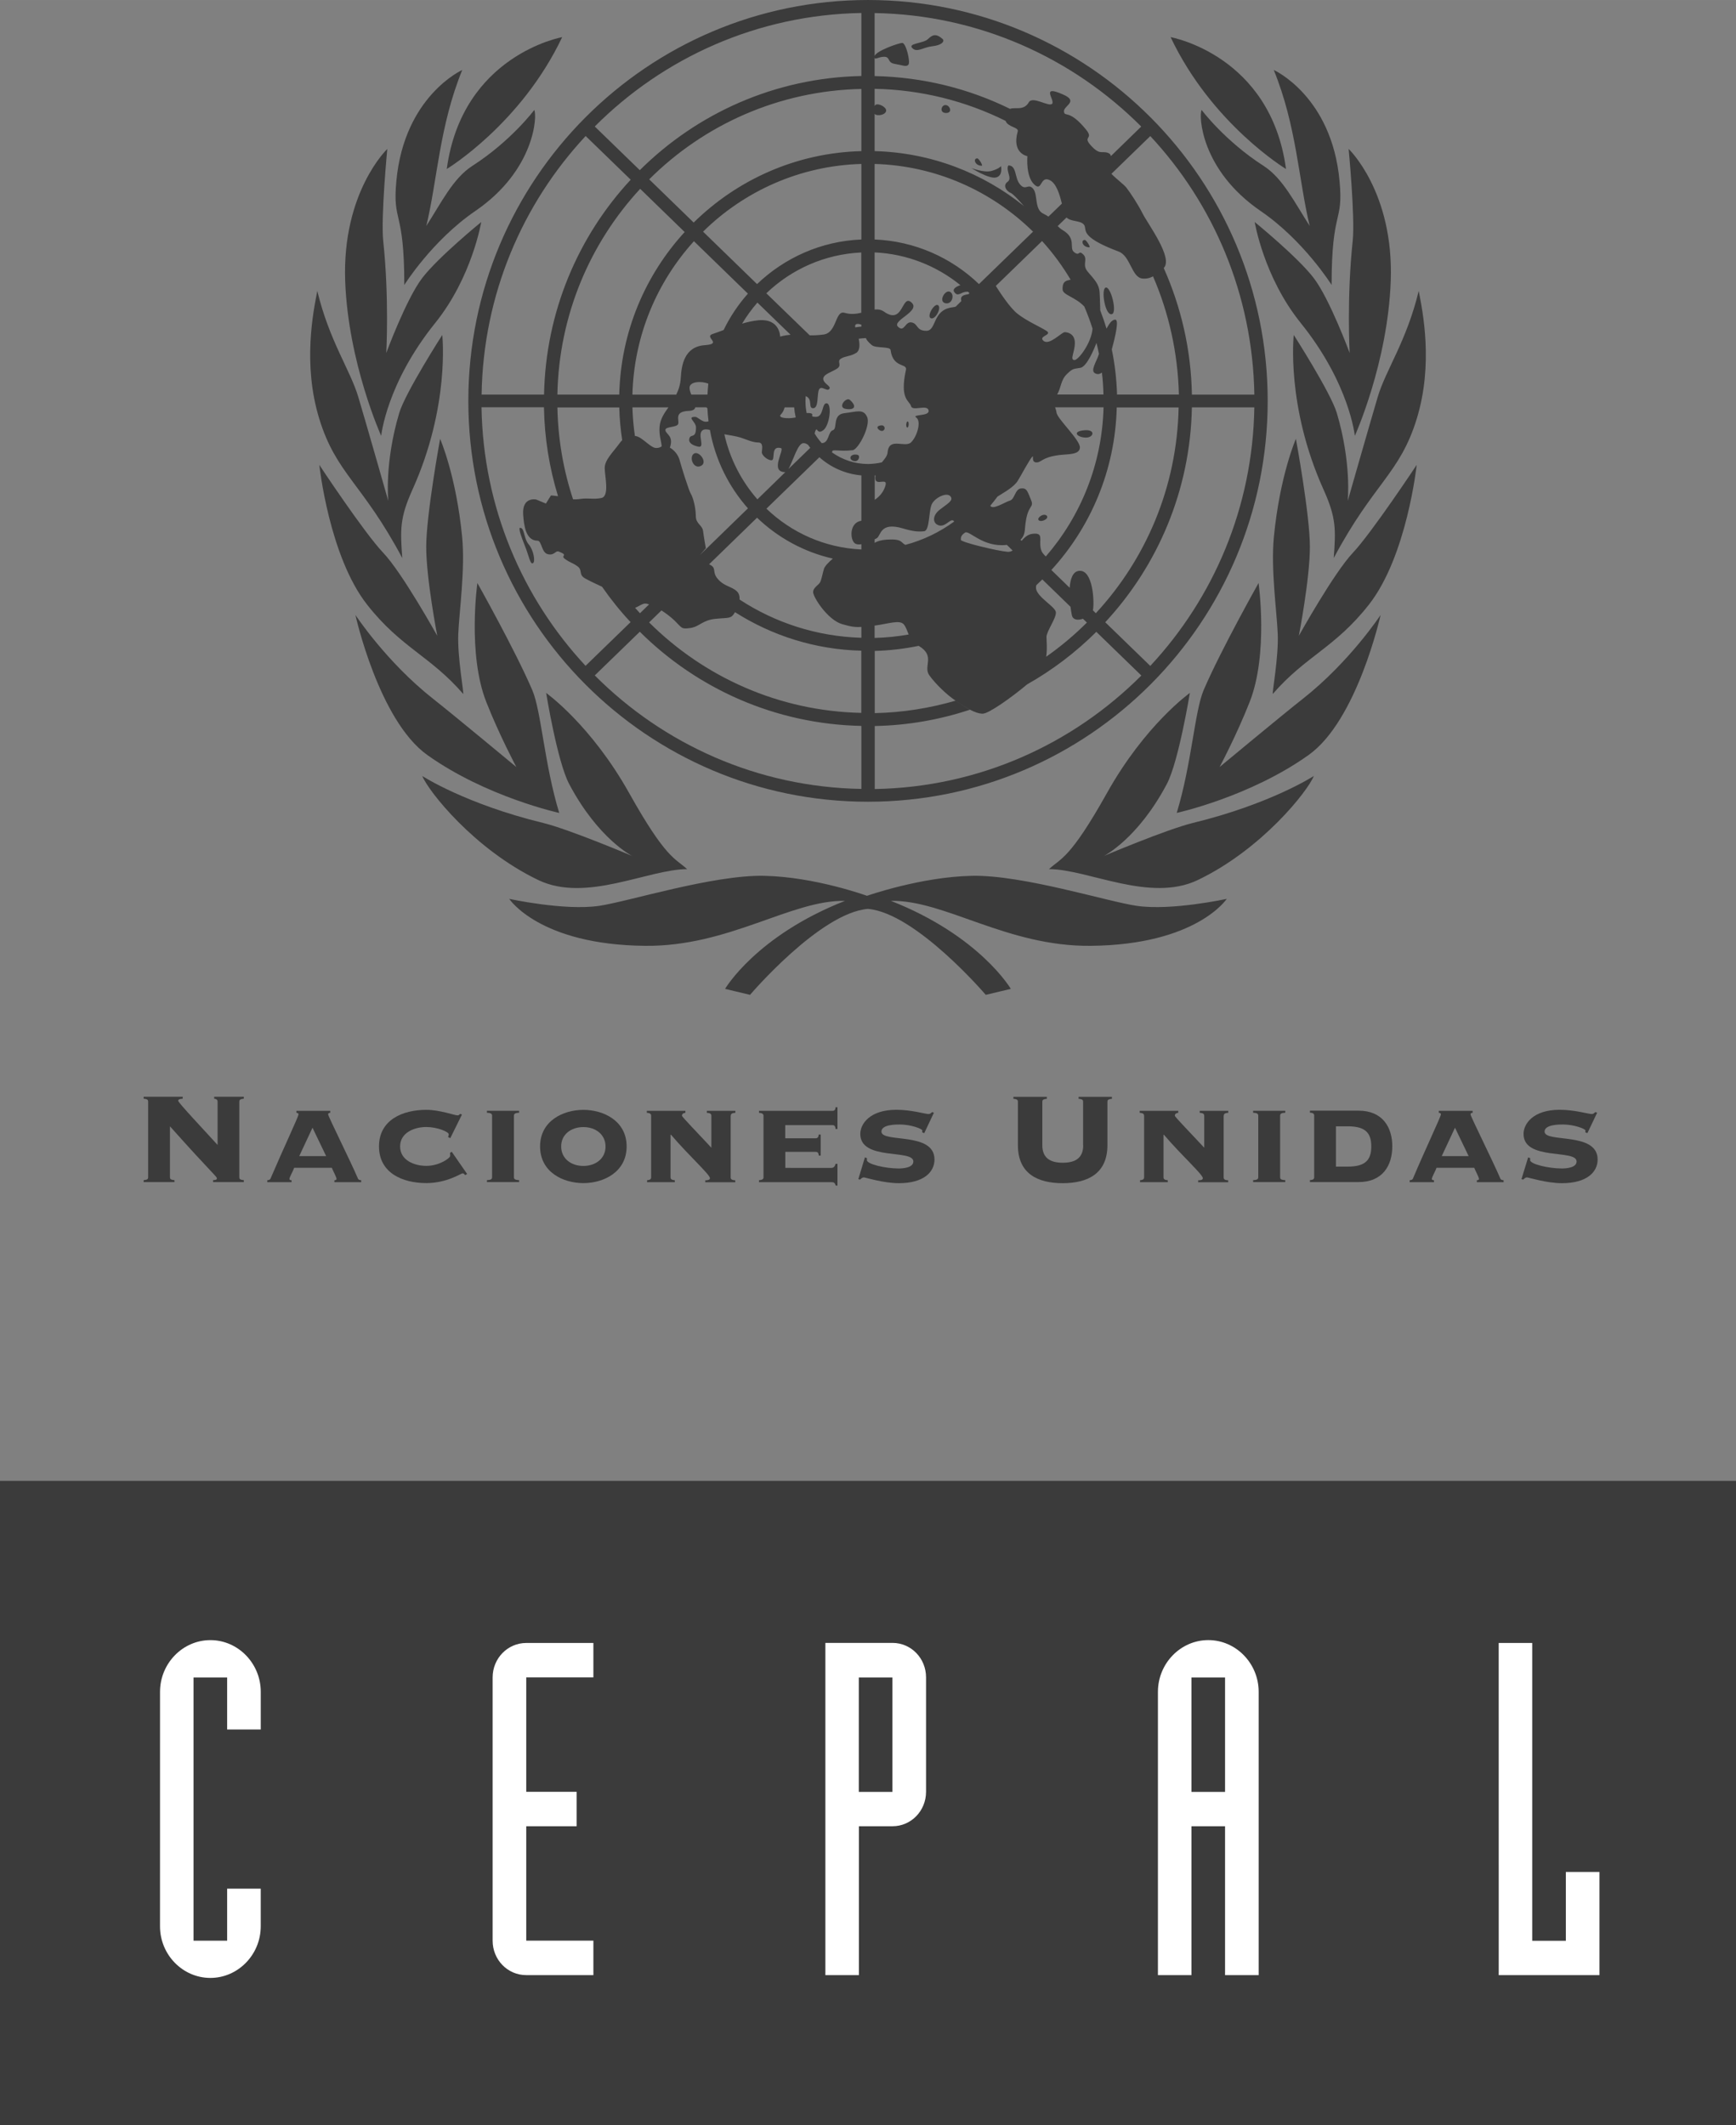 <?xml version="1.0" encoding="UTF-8" standalone="no"?>
<svg
   xmlns:dc="http://purl.org/dc/elements/1.1/"
   xmlns:cc="http://creativecommons.org/ns#"
   xmlns:rdf="http://www.w3.org/1999/02/22-rdf-syntax-ns#"
   xmlns:svg="http://www.w3.org/2000/svg"
   xmlns="http://www.w3.org/2000/svg"
   xmlns:sodipodi="http://sodipodi.sourceforge.net/DTD/sodipodi-0.dtd"
   xmlns:inkscape="http://www.inkscape.org/namespaces/inkscape"
   width="19.36mm"
   height="23.7mm"
   viewBox="0 0 73.171 89.573"
   version="1.1"
   id="svg176"
   sodipodi:docname="logo_eclac_covid19_es.svg"
   inkscape:version="0.92.3 (2405546, 2018-03-11)"
   style="fill:none">
  <rect x="0" y="0" width="73.171" height="89.573" fill="#808080" stroke="none"/>
  <defs
     id="defs180" />
  <sodipodi:namedview
     pagecolor="#ffffff"
     bordercolor="#666666"
     borderopacity="1"
     objecttolerance="10"
     gridtolerance="10"
     guidetolerance="10"
     inkscape:pageopacity="0"
     inkscape:pageshadow="2"
     inkscape:window-width="1299"
     inkscape:window-height="713"
     id="namedview178"
     showgrid="false"
     inkscape:zoom="1.6141286"
     inkscape:cx="115.95407"
     inkscape:cy="-1.3856295"
     inkscape:window-x="67"
     inkscape:window-y="27"
     inkscape:window-maximized="1"
     inkscape:current-layer="svg176"
     units="mm"
     fit-margin-top="0"
     fit-margin-left="0"
     fit-margin-right="0"
     fit-margin-bottom="0" />
  <path
     d="m 6.244,49.618 c 0,0.062 -0.019,0.109 -0.19,0.12 v 0.082 h 1.3 v -0.082 c -0.171,-0.012 -0.19,-0.058 -0.19,-0.12 v -2.148 c 1.801,2.019 1.976,2.105 1.976,2.194 0,0.047 -0.035,0.074 -0.159,0.074 v 0.082 H 10.277 v -0.082 c -0.171,-0.012 -0.19,-0.058 -0.19,-0.12 v -3.188 c 0,-0.062 0.019,-0.109 0.19,-0.124 V 46.224 H 9.027 v 0.082 c 0.089,0.008 0.144,0.043 0.144,0.124 v 1.825 c -0.477,-0.528 -1.661,-1.782 -1.661,-1.86 0,-0.043 0.035,-0.082 0.19,-0.089 v -0.082 h -1.646 v 0.082 c 0.171,0.012 0.19,0.062 0.19,0.124 z"
     id="path132"
     inkscape:connector-curvature="0"
     style="clip-rule:evenodd;fill:#3b3b3b;fill-rule:evenodd" />
  <path
     d="m 12.613,48.725 0.559,-1.196 0.575,1.196 z m 2.612,1.099 v -0.082 c -0.054,0 -0.117,-0.019 -0.136,-0.066 -0.299,-0.707 -1.258,-2.625 -1.258,-2.707 0,-0.047 0.019,-0.062 0.089,-0.07 v -0.082 h -1.428 v 0.082 c 0.07,0.008 0.089,0.023 0.089,0.07 0,0.093 -0.633,1.425 -1.18,2.707 -0.019,0.047 -0.082,0.066 -0.136,0.066 v 0.082 h 1.025 v -0.082 c -0.027,0 -0.089,0 -0.089,-0.058 0,-0.074 0.159,-0.342 0.198,-0.466 h 1.587 c 0.047,0.124 0.198,0.392 0.198,0.466 0,0.058 -0.062,0.058 -0.089,0.058 v 0.082 z"
     id="path134"
     inkscape:connector-curvature="0"
     style="clip-rule:evenodd;fill:#3b3b3b;fill-rule:evenodd" />
  <path
     d="m 19.39,46.947 c -0.019,0.027 -0.054,0.062 -0.101,0.062 -0.074,0 -0.26,-0.062 -0.493,-0.117 -0.233,-0.054 -0.524,-0.117 -0.827,-0.117 -0.998,0 -1.995,0.423 -1.995,1.542 0,1.122 0.998,1.546 1.995,1.546 0.87,0 1.463,-0.412 1.529,-0.412 0.043,0 0.078,0.035 0.109,0.078 l 0.082,-0.05 -0.648,-0.936 -0.074,0.047 c 0.008,0.043 0.008,0.074 0.008,0.124 0,0.097 -0.458,0.423 -1.005,0.423 -0.512,0 -1.106,-0.237 -1.106,-0.819 0,-0.579 0.594,-0.819 1.106,-0.819 0.45,0 0.943,0.198 0.943,0.307 0,0.047 -0.019,0.082 -0.027,0.117 l 0.093,0.047 0.493,-0.998 z"
     id="path136"
     inkscape:connector-curvature="0"
     style="clip-rule:evenodd;fill:#3b3b3b;fill-rule:evenodd" />
  <path
     d="m 20.524,46.815 v 0.082 c 0.136,0.008 0.217,0.027 0.217,0.124 v 2.598 c 0,0.093 -0.082,0.113 -0.217,0.12 v 0.082 h 1.355 v -0.082 c -0.136,-0.008 -0.217,-0.027 -0.217,-0.12 v -2.598 c 0,-0.097 0.082,-0.117 0.217,-0.124 v -0.082 z"
     id="path138"
     inkscape:connector-curvature="0"
     style="clip-rule:evenodd;fill:#3b3b3b;fill-rule:evenodd" />
  <path
     d="m 24.588,46.776 c -0.854,0 -1.824,0.466 -1.824,1.542 0,1.083 0.97,1.546 1.824,1.546 0.854,0 1.824,-0.466 1.824,-1.546 0,-1.076 -0.97,-1.542 -1.824,-1.542 z m 0,0.726 c 0.52,0 0.935,0.315 0.935,0.819 0,0.509 -0.419,0.819 -0.935,0.819 -0.52,0 -0.935,-0.315 -0.935,-0.819 -0.004,-0.505 0.415,-0.819 0.935,-0.819 z"
     id="path140"
     inkscape:connector-curvature="0"
     style="clip-rule:evenodd;fill:#3b3b3b;fill-rule:evenodd" />
  <path
     d="m 30.802,47.024 c 0,-0.097 0.082,-0.117 0.194,-0.124 v -0.082 h -1.203 v 0.082 c 0.109,0.008 0.19,0.027 0.19,0.124 v 1.348 c -0.574,-0.621 -1.238,-1.297 -1.238,-1.348 0,-0.097 0.082,-0.117 0.144,-0.124 v -0.082 h -1.626 v 0.082 c 0.101,0.008 0.182,0.027 0.182,0.124 v 2.598 c 0,0.093 -0.082,0.113 -0.171,0.12 v 0.082 h 1.168 v -0.082 c -0.093,-0.008 -0.179,-0.027 -0.179,-0.12 v -1.79 l 0.015,-0.012 c 0.769,0.901 1.646,1.682 1.646,1.837 0,0.082 -0.128,0.089 -0.198,0.089 v 0.082 h 1.265 v -0.082 c -0.109,-0.008 -0.194,-0.027 -0.194,-0.12 v -2.602 z"
     id="path142"
     inkscape:connector-curvature="0"
     style="clip-rule:evenodd;fill:#3b3b3b;fill-rule:evenodd" />
  <path
     d="m 33.1,49.222 v -0.676 h 1.285 c 0.054,0 0.124,0.027 0.124,0.159 h 0.082 v -0.889 h -0.085 c 0,0.128 -0.07,0.159 -0.124,0.159 h -1.285 v -0.555 h 1.995 c 0.054,0 0.124,0.027 0.124,0.163 h 0.082 v -0.916 h -0.082 c 0,0.124 -0.07,0.151 -0.124,0.151 h -3.101 v 0.082 c 0.093,0.008 0.19,0.027 0.19,0.124 v 2.598 c 0,0.093 -0.097,0.113 -0.19,0.12 v 0.082 h 3.047 c 0.109,0 0.144,0.019 0.19,0.144 h 0.07 v -0.916 h -0.082 c -0.027,0.124 -0.093,0.171 -0.179,0.171 z"
     id="path144"
     inkscape:connector-curvature="0"
     style="clip-rule:evenodd;fill:#3b3b3b;fill-rule:evenodd" />
  <path
     d="m 36.178,49.696 0.074,0.019 c 0.047,-0.047 0.097,-0.093 0.159,-0.093 0.054,0 0.819,0.245 1.475,0.245 1.044,0 1.502,-0.466 1.502,-0.998 0,-1.188 -2.236,-0.687 -2.236,-1.177 0,-0.299 0.606,-0.299 0.78,-0.299 0.458,0 0.943,0.183 0.943,0.253 0,0.027 -0.008,0.054 -0.008,0.074 l 0.089,0.039 0.407,-0.862 -0.074,-0.027 c -0.035,0.027 -0.074,0.082 -0.151,0.082 -0.151,0 -0.71,-0.179 -1.359,-0.179 -1.114,0 -1.518,0.594 -1.518,1.018 0,1.146 2.236,0.629 2.236,1.161 0,0.268 -0.45,0.295 -0.621,0.295 -0.555,0 -1.339,-0.179 -1.339,-0.357 0,-0.035 0.008,-0.054 0.008,-0.074 l -0.089,-0.039 z"
     id="path146"
     inkscape:connector-curvature="0"
     style="clip-rule:evenodd;fill:#3b3b3b;fill-rule:evenodd" />
  <path
     d="m 45.657,48.267 c 0,0.524 -0.314,0.738 -0.862,0.738 -0.547,0 -0.862,-0.214 -0.862,-0.738 v -1.833 c 0,-0.062 0.019,-0.109 0.19,-0.124 v -0.082 h -1.409 v 0.082 c 0.171,0.012 0.19,0.062 0.19,0.124 v 1.833 c 0,1.204 0.842,1.6 1.886,1.6 1.044,0 1.887,-0.396 1.887,-1.6 v -1.833 c 0,-0.062 0.019,-0.109 0.19,-0.124 v -0.082 h -1.405 v 0.082 c 0.171,0.012 0.19,0.062 0.19,0.124 v 1.833 z"
     id="path148"
     inkscape:connector-curvature="0"
     style="clip-rule:evenodd;fill:#3b3b3b;fill-rule:evenodd" />
  <path
     d="m 51.58,47.024 c 0,-0.097 0.082,-0.117 0.19,-0.124 v -0.082 h -1.203 v 0.082 c 0.109,0.008 0.19,0.027 0.19,0.124 v 1.348 c -0.575,-0.621 -1.238,-1.297 -1.238,-1.348 0,-0.097 0.082,-0.117 0.144,-0.124 v -0.082 h -1.626 v 0.082 c 0.101,0.008 0.186,0.027 0.186,0.124 v 2.598 c 0,0.093 -0.082,0.113 -0.171,0.12 v 0.082 h 1.168 v -0.082 c -0.093,-0.008 -0.179,-0.027 -0.179,-0.12 v -1.79 l 0.012,-0.012 c 0.772,0.901 1.646,1.682 1.646,1.837 0,0.082 -0.128,0.089 -0.198,0.089 v 0.082 h 1.265 v -0.082 c -0.109,-0.008 -0.19,-0.027 -0.19,-0.12 v -2.602 z"
     id="path150"
     inkscape:connector-curvature="0"
     style="clip-rule:evenodd;fill:#3b3b3b;fill-rule:evenodd" />
  <path
     d="m 52.818,46.815 v 0.082 c 0.136,0.008 0.217,0.027 0.217,0.124 v 2.598 c 0,0.093 -0.082,0.113 -0.217,0.12 v 0.082 h 1.355 v -0.082 c -0.136,-0.008 -0.217,-0.027 -0.217,-0.12 v -2.598 c 0,-0.097 0.082,-0.117 0.217,-0.124 v -0.082 z"
     id="path152"
     inkscape:connector-curvature="0"
     style="clip-rule:evenodd;fill:#3b3b3b;fill-rule:evenodd" />
  <path
     d="m 55.392,49.618 c 0,0.093 -0.082,0.113 -0.179,0.12 v 0.082 h 2.05 c 1.013,0 1.421,-0.699 1.421,-1.507 0,-0.804 -0.411,-1.503 -1.421,-1.503 h -2.05 v 0.082 c 0.097,0.008 0.179,0.027 0.179,0.124 z m 0.916,-2.148 h 0.493 c 0.699,0 0.998,0.233 0.998,0.847 0,0.618 -0.299,0.851 -0.998,0.851 h -0.493 z"
     id="path154"
     inkscape:connector-curvature="0"
     style="clip-rule:evenodd;fill:#3b3b3b;fill-rule:evenodd" />
  <path
     d="m 60.768,48.725 0.559,-1.196 0.575,1.196 z m 2.608,1.099 v -0.082 c -0.054,0 -0.116,-0.019 -0.136,-0.066 -0.299,-0.707 -1.258,-2.625 -1.258,-2.707 0,-0.047 0.019,-0.062 0.089,-0.07 v -0.082 h -1.428 v 0.082 c 0.07,0.008 0.089,0.023 0.089,0.07 0,0.093 -0.637,1.425 -1.18,2.707 -0.019,0.047 -0.082,0.066 -0.136,0.066 v 0.082 h 1.025 v -0.082 c -0.027,0 -0.089,0 -0.089,-0.058 0,-0.074 0.155,-0.342 0.198,-0.466 h 1.588 c 0.047,0.124 0.198,0.392 0.198,0.466 0,0.058 -0.062,0.058 -0.089,0.058 v 0.082 z"
     id="path156"
     inkscape:connector-curvature="0"
     style="clip-rule:evenodd;fill:#3b3b3b;fill-rule:evenodd" />
  <path
     d="m 64.129,49.696 0.074,0.019 c 0.05,-0.047 0.097,-0.093 0.159,-0.093 0.054,0 0.819,0.245 1.475,0.245 1.044,0 1.502,-0.466 1.502,-0.998 0,-1.188 -2.236,-0.687 -2.236,-1.177 0,-0.299 0.609,-0.299 0.78,-0.299 0.458,0 0.943,0.183 0.943,0.253 0,0.027 -0.008,0.054 -0.008,0.074 l 0.089,0.039 0.411,-0.862 -0.074,-0.027 c -0.035,0.027 -0.074,0.082 -0.151,0.082 -0.151,0 -0.71,-0.179 -1.359,-0.179 -1.114,0 -1.518,0.594 -1.518,1.018 0,1.146 2.236,0.629 2.236,1.161 0,0.268 -0.45,0.295 -0.621,0.295 -0.551,0 -1.339,-0.179 -1.339,-0.357 0,-0.035 0.008,-0.054 0.008,-0.074 l -0.089,-0.039 z"
     id="path158"
     inkscape:connector-curvature="0"
     style="clip-rule:evenodd;fill:#3b3b3b;fill-rule:evenodd" />
  <path
     d="M 72.921,62.663 H 0.25 V 89.323 H 72.921 Z"
     stroke-miterlimit="3.864"
     id="path160"
     inkscape:connector-curvature="0"
     style="fill:#3b3b3b;stroke:#3b3b3b;stroke-width:0.501;stroke-miterlimit:3.864" />
  <path
     d="m 6.744,81.187 c 0,1.196 0.955,2.175 2.123,2.175 1.164,0 2.123,-0.979 2.123,-2.175 V 79.599 H 9.574 v 2.194 h -1.417 V 70.698 h 1.417 v 2.194 H 10.991 v -1.588 c 0,-1.196 -0.955,-2.179 -2.123,-2.179 -1.168,0 -2.123,0.983 -2.123,2.179 z"
     id="path162"
     inkscape:connector-curvature="0"
     style="clip-rule:evenodd;fill:#ffffff;fill-rule:evenodd" />
  <path
     d="m 25.011,69.245 h -2.83 c -0.784,0 -1.417,0.648 -1.417,1.452 v 11.095 c 0,0.804 0.629,1.452 1.417,1.452 h 2.83 v -1.452 h -2.83 V 76.969 h 2.123 V 75.517 h -2.123 v -4.823 h 2.83 z"
     id="path164"
     inkscape:connector-curvature="0"
     style="clip-rule:evenodd;fill:#ffffff;fill-rule:evenodd" />
  <path
     d="m 34.785,83.245 h 1.417 V 76.969 h 1.417 c 0.784,0 1.413,-0.648 1.413,-1.452 v -4.823 c 0,-0.804 -0.629,-1.452 -1.413,-1.452 h -2.83 v 14.003 z m 1.413,-12.547 h 1.417 v 4.823 h -1.417 z"
     id="path166"
     inkscape:connector-curvature="0"
     style="clip-rule:evenodd;fill:#ffffff;fill-rule:evenodd" />
  <path
     d="m 48.801,83.245 h 1.417 V 76.969 h 1.417 v 6.275 h 1.417 V 71.303 c 0,-1.196 -0.955,-2.179 -2.123,-2.179 -1.168,0 -2.123,0.983 -2.123,2.179 v 11.941 z m 1.417,-12.547 h 1.417 v 4.823 h -1.417 z"
     id="path168"
     inkscape:connector-curvature="0"
     style="clip-rule:evenodd;fill:#ffffff;fill-rule:evenodd" />
  <path
     d="m 63.17,83.245 h 4.246 V 78.896 h -1.417 v 2.901 h -1.417 V 69.245 h -1.413 z"
     id="path170"
     inkscape:connector-curvature="0"
     style="clip-rule:evenodd;fill:#ffffff;fill-rule:evenodd" />
  <path
     d="M 19.74,16.897 C 19.74,7.565 27.282,0 36.586,0 c 9.304,0 16.846,7.565 16.846,16.897 0,9.332 -7.542,16.893 -16.846,16.893 -9.304,0.004 -16.846,-7.561 -16.846,-16.893 z m 6.843,-9.324 -1.898,-1.841 c -2.663,2.858 -4.32,6.679 -4.386,10.897 h 2.632 c 0.07,-3.499 1.444,-6.676 3.653,-9.056 z m 2.275,2.206 -1.875,-1.821 c -2.112,2.284 -3.424,5.32 -3.49,8.672 h 2.608 c 0.062,-2.645 1.099,-5.041 2.756,-6.85 z m 17.727,16.446 1.898,1.841 c 2.663,-2.858 4.32,-6.679 4.386,-10.897 h -2.632 c -0.066,3.495 -1.44,6.672 -3.652,9.056 z M 36.306,3.204 V 0.547 c -4.382,0.074 -8.349,1.887 -11.237,4.784 l 1.898,1.841 c 2.406,-2.392 5.698,-3.895 9.339,-3.969 z m 0,3.165 V 3.748 c -3.482,0.074 -6.638,1.511 -8.943,3.81 l 1.875,1.821 c 1.832,-1.802 4.32,-2.94 7.068,-3.01 z m 0,3.724 V 6.909 c -2.589,0.074 -4.941,1.146 -6.672,2.854 l 2.275,2.21 c 1.157,-1.107 2.698,-1.81 4.398,-1.88 z m 0,23.157 v -2.656 c -3.641,-0.074 -6.933,-1.577 -9.339,-3.969 l -1.898,1.841 c 2.888,2.897 6.855,4.71 11.237,4.784 z m 0.559,-26.341 v 3.184 c 1.7,0.07 3.241,0.769 4.398,1.88 l 2.279,-2.21 c -1.739,-1.709 -4.091,-2.78 -6.676,-2.854 z m -11.486,17.821 c -0.252,-0.117 -0.551,-0.256 -0.726,-0.357 -0.28,-0.163 -0.085,-0.342 -0.311,-0.505 -0.225,-0.163 -0.303,-0.144 -0.524,-0.307 -0.225,-0.163 0.179,-0.14 -0.264,-0.315 -0.147,-0.054 -0.175,0.171 -0.454,0.113 -0.279,-0.054 -0.264,-0.571 -0.443,-0.571 -0.501,0 -0.574,-0.656 -0.606,-1.095 -0.054,-0.769 0.547,-0.641 0.547,-0.641 l 0.411,0.171 0.213,-0.342 c 0,0 0.078,0 0.299,0.031 -0.365,-1.188 -0.571,-2.447 -0.594,-3.748 h -2.632 c 0.07,4.217 1.723,8.039 4.386,10.897 l 1.898,-1.841 c -0.435,-0.462 -0.835,-0.963 -1.203,-1.491 z m 1.98,0.742 c -0.039,-0.015 -0.078,-0.023 -0.113,-0.031 -0.155,-0.031 -0.279,0.101 -0.477,0.175 0.066,0.078 0.136,0.151 0.206,0.229 z m 3.622,0.33 -0.012,0.019 c -0.167,0.272 -0.248,0.202 -0.807,0.26 -0.559,0.054 -0.679,0.334 -1.071,0.388 -0.388,0.054 -0.334,0 -0.671,-0.326 -0.151,-0.144 -0.345,-0.291 -0.54,-0.416 l -0.52,0.505 c 2.309,2.299 5.461,3.74 8.943,3.813 v -2.621 c -1.949,-0.047 -3.773,-0.637 -5.322,-1.623 z m -6.533,-4.773 c 0.392,-0.054 0.528,0.031 0.893,-0.039 0.365,-0.066 0.147,-0.924 0.147,-1.266 0,-0.342 0.353,-0.668 0.602,-1.01 0.047,-0.066 0.089,-0.117 0.136,-0.163 -0.07,-0.451 -0.113,-0.913 -0.124,-1.379 h -2.608 c 0.027,1.351 0.256,2.652 0.66,3.872 0.074,0.004 0.163,0.004 0.295,-0.015 z m 17.525,-8.979 c 0.124,0.198 0.582,0.92 0.924,1.181 0.396,0.307 0.924,0.532 1.207,0.711 0.283,0.179 -0.365,0.217 -0.12,0.423 0.244,0.21 0.761,-0.365 0.893,-0.365 0.132,0 0.427,0.07 0.427,0.454 0,0.384 -0.213,0.691 -0.031,0.722 0.171,0.027 0.738,-0.734 0.776,-1.328 -0.101,-0.319 -0.217,-0.625 -0.345,-0.928 -0.373,-0.4 -0.904,-0.485 -0.916,-0.715 -0.019,-0.388 0.198,-0.381 0.338,-0.416 -0.345,-0.583 -0.749,-1.13 -1.203,-1.631 z m -7.845,2.082 c 0.147,0.004 0.318,0 0.571,-0.031 0.59,-0.066 0.489,-1.041 0.904,-0.916 0.252,0.074 0.485,0.047 0.699,-0.004 v -2.54 c -1.541,0.07 -2.946,0.707 -4.002,1.72 z m -2.849,-0.493 c 0.225,-0.066 0.458,-0.117 0.679,-0.14 0.924,-0.089 0.924,0.687 0.924,0.687 0,0 0.175,-0.054 0.439,-0.078 l -1.397,-1.355 c -0.241,0.276 -0.454,0.571 -0.644,0.885 z m -2.775,2.99 c 0.097,-0.194 0.175,-0.427 0.19,-0.703 0.031,-0.54 0.151,-1.32 1.017,-1.379 0.776,-0.054 -0.07,-0.346 0.334,-0.474 0.12,-0.039 0.276,-0.097 0.454,-0.163 0.272,-0.559 0.617,-1.076 1.025,-1.534 l -2.275,-2.21 c -1.553,1.713 -2.527,3.969 -2.593,6.466 h 1.848 z m -0.458,1.507 c 0.031,0.175 0.357,0.233 0.19,0.73 l -0.008,0.019 c 0,0 -0.338,0.175 -0.338,-0.031 v -0.043 c -0.012,-0.202 -0.12,-0.466 -0.089,-0.827 0.027,-0.342 0.221,-0.598 0.373,-0.816 h -1.518 c 0.012,0.408 0.047,0.812 0.105,1.204 0.019,0.004 0.043,0.008 0.062,0.012 0.264,0.058 0.602,0.497 0.835,0.497 0.14,0 0.182,-0.043 0.233,-0.07 v 0.043 c 0,0.206 0.338,0.031 0.338,0.031 l 0.008,-0.019 c 0.167,0.097 0.338,0.28 0.404,0.513 0.089,0.326 0.392,1.297 0.481,1.441 0.089,0.14 0.206,0.583 0.206,0.924 0,0.342 0.276,0.381 0.307,0.641 0.031,0.256 0.116,0.722 0.116,0.722 l -0.252,0.287 2.026,-1.969 c -0.807,-0.913 -1.378,-2.047 -1.603,-3.305 -0.097,-0.023 -0.182,-0.035 -0.256,-0.012 -0.345,0.12 0.105,0.792 -0.241,0.715 -0.245,-0.054 -0.427,-0.167 -0.365,-0.357 0.062,-0.186 0.276,0.031 0.276,-0.454 0,-0.241 -0.408,-0.443 -0.031,-0.443 0.093,0 0.283,0.206 0.435,0.206 0.047,0 0.089,-0.004 0.124,-0.019 -0.023,-0.182 -0.039,-0.365 -0.047,-0.551 -0.019,-0.012 -0.035,-0.027 -0.05,-0.039 h -0.462 c -0.016,0.085 -0.093,0.144 -0.272,0.151 -0.613,0.023 -0.411,0.353 -0.443,0.532 -0.023,0.182 -0.574,0.109 -0.543,0.287 z m 1.809,-1.965 c -0.272,-0.117 -0.792,-0.101 -0.792,0.171 0,0.085 0.031,0.186 0.074,0.287 h 0.683 c 0.008,-0.155 0.019,-0.307 0.035,-0.458 z m 3.245,3.728 c -0.687,0 -0.008,-0.971 -0.186,-1.014 -0.458,-0.117 -0.213,0.513 -0.396,0.513 -0.182,0 -0.408,-0.217 -0.408,-0.334 0,-0.117 0.089,-0.415 -0.151,-0.415 -0.244,0 -0.528,-0.14 -0.741,-0.206 -0.194,-0.062 -0.431,-0.093 -0.687,-0.14 0.233,1.037 0.722,1.977 1.393,2.742 z m 0.959,-1.149 c -0.054,-0.043 -0.116,-0.074 -0.194,-0.074 -0.245,0 -0.446,0.777 -0.633,1.091 l 0.92,-0.893 c -0.031,-0.039 -0.062,-0.082 -0.093,-0.124 z m -0.986,-1.581 c -0.031,0.105 -0.074,0.214 -0.163,0.303 -0.14,0.144 0.283,0.186 0.59,0.128 l 0.039,-0.008 c -0.031,-0.136 -0.054,-0.28 -0.066,-0.423 z m 3.233,-3.483 c -0.151,-0.058 -0.299,-0.054 -0.256,0.113 0.082,-0.016 0.167,-0.027 0.256,-0.035 z m 0.862,5.802 c 0.116,-0.144 0.229,-0.26 0.244,-0.427 0.058,-0.652 0.73,-0.175 0.986,-0.415 0.252,-0.237 0.446,-0.885 0.225,-1.045 -0.225,-0.155 0.578,-0.039 0.516,-0.307 -0.062,-0.268 -0.679,0.058 -0.741,-0.179 -0.062,-0.237 -0.489,-0.268 -0.213,-1.526 0.066,-0.291 -0.547,-0.058 -0.648,-0.839 -0.019,-0.159 -0.621,-0.062 -0.792,-0.206 -0.151,-0.128 -0.225,-0.221 -0.248,-0.295 -0.101,0.004 -0.202,0.012 -0.303,0.027 0.051,0.253 0.051,0.497 -0.101,0.594 -0.245,0.155 -0.466,0.128 -0.652,0.248 -0.182,0.117 0.062,0.264 -0.151,0.412 -0.213,0.147 -0.617,0.245 -0.59,0.454 0.031,0.206 0.357,0.295 0.252,0.412 -0.101,0.12 -0.345,-0.179 -0.435,0.031 -0.089,0.206 0,0.777 -0.245,0.777 -0.225,0 0.004,-0.388 -0.314,-0.509 -0.004,0.066 -0.008,0.132 -0.008,0.202 0,0.175 0.015,0.349 0.05,0.513 0.035,-0.004 0.074,-0.004 0.117,0 0.276,0.031 -0.062,0.159 0.276,0.159 0.334,0 0.237,-0.602 0.458,-0.571 0.221,0.031 0.124,0.928 -0.151,1.134 -0.276,0.206 -0.244,-0.179 -0.334,0.031 -0.012,0.035 -0.023,0.07 -0.031,0.105 0.085,0.144 0.186,0.28 0.299,0.408 0.318,0 0.26,-0.481 0.47,-0.544 0.213,-0.058 -0.039,-0.66 0.489,-0.719 0.528,-0.058 0.792,-0.198 0.955,0.159 0.163,0.353 -0.365,1.371 -0.609,1.402 -0.551,0.066 -0.862,-0.058 -0.862,0.058 0,0.012 -0.004,0.023 -0.008,0.035 0.431,0.307 0.959,0.489 1.525,0.489 0.198,-0.004 0.388,-0.027 0.575,-0.07 z m -0.303,1.581 c 0.206,-0.144 0.318,-0.283 0.396,-0.447 0.303,-0.66 -0.427,-0.008 -0.365,-0.54 l 0.008,-0.047 -0.035,0.004 v 1.029 z m -0.559,1.868 c -0.109,0.019 -0.21,0.012 -0.276,-0.039 -0.206,-0.151 -0.241,-0.874 0.276,-0.951 v -1.911 c -0.671,-0.058 -1.285,-0.334 -1.77,-0.765 l -2.232,2.167 c 1.056,1.014 2.461,1.65 4.002,1.72 z m 0.559,-0.058 c 0.109,-0.066 0.264,-0.12 0.516,-0.136 0.664,-0.043 0.586,0.132 0.78,0.221 0.749,-0.198 1.444,-0.536 2.057,-0.983 -0.128,-0.198 -0.334,0.225 -0.617,0.167 -0.283,-0.058 -0.334,-0.392 0,-0.66 0.334,-0.264 0.609,-0.392 0.458,-0.571 -0.151,-0.179 -0.617,0.039 -0.772,0.307 -0.151,0.264 -0.089,1.134 -0.334,1.165 -0.245,0.031 -0.489,0.004 -0.893,-0.117 -0.986,-0.295 -0.924,0.315 -1.106,0.412 l -0.089,0.047 z m -0.559,3.542 c -0.229,0.019 -0.415,0 -0.803,-0.113 -0.621,-0.179 -1.23,-1.142 -1.23,-1.351 0,-0.206 0.245,-0.295 0.307,-0.443 0.062,-0.147 0.093,-0.365 0.151,-0.544 0.035,-0.109 0.198,-0.28 0.373,-0.427 -1.219,-0.276 -2.317,-0.882 -3.195,-1.724 l -2.022,1.965 c 0.349,0.151 0.101,0.307 0.365,0.614 0.28,0.326 0.582,0.311 0.807,0.524 0.093,0.089 0.12,0.214 0.113,0.346 1.487,0.975 3.249,1.557 5.135,1.612 z m 1.995,0.322 c -0.07,-0.163 -0.12,-0.33 -0.21,-0.431 -0.175,-0.202 -0.671,-0.016 -1.227,0.054 v 0.52 c 0.489,-0.012 0.967,-0.062 1.436,-0.144 z m 3.121,3.336 c -0.171,0 -0.357,-0.074 -0.543,-0.171 -0.21,-0.113 -0.415,-0.256 -0.59,-0.369 -0.353,-0.233 -0.838,-0.687 -1.118,-1.076 -0.276,-0.381 0.28,-0.812 -0.45,-1.243 -0.602,0.124 -1.219,0.198 -1.851,0.214 v 2.621 c 1.18,-0.023 2.321,-0.21 3.404,-0.524 0.194,0.124 0.396,0.268 0.606,0.381 -1.265,0.419 -2.612,0.66 -4.01,0.687 v 2.656 c 4.382,-0.074 8.345,-1.887 11.237,-4.784 l -1.898,-1.841 c -0.866,0.862 -1.844,1.608 -2.915,2.213 -0.668,0.559 -1.619,1.235 -1.871,1.235 z m 1.017,-7.114 c -1.005,0.12 -1.587,-0.629 -1.758,-0.52 -0.182,0.117 -0.182,0.206 -0.182,0.307 0,0.101 1.564,0.474 1.972,0.505 0.078,0.004 0.147,-0.015 0.21,-0.054 z m 2.034,-5.794 c 0.023,0.066 0.047,0.132 0.058,0.217 0.031,0.264 0.986,1.142 0.986,1.468 0,0.326 -0.532,0.276 -0.893,0.326 -0.73,0.097 -0.73,0.322 -0.955,0.307 -0.206,-0.016 -0.093,-0.303 -0.151,-0.249 -0.124,0.12 -0.47,0.784 -0.621,1.025 -0.163,0.264 -0.563,0.478 -0.854,0.664 -0.097,0.132 -0.198,0.26 -0.303,0.385 0.101,0.194 0.617,-0.155 0.823,-0.214 0.213,-0.058 0.213,-0.481 0.466,-0.513 0.252,-0.031 0.276,0.117 0.427,0.481 0.151,0.365 -0.151,0.148 -0.245,1.107 -0.015,0.175 -0.015,0.408 -0.198,0.575 l 0.047,0.043 c 0.124,-0.144 0.264,-0.272 0.458,-0.295 0.485,-0.058 0.272,0.237 0.345,0.602 0.035,0.186 0.132,0.268 0.217,0.353 1.463,-1.689 2.372,-3.876 2.434,-6.287 h -2.042 z m 1.972,-1.468 c -0.078,0.058 -0.171,0.089 -0.28,0.035 -0.233,-0.109 0.062,-0.501 0.155,-0.823 -0.031,-0.159 -0.066,-0.311 -0.105,-0.462 -0.082,0.221 -0.4,0.994 -0.671,1.048 -0.283,0.058 -0.307,0 -0.578,0.268 -0.26,0.252 -0.229,0.544 -0.408,0.858 h 1.952 c -0.008,-0.311 -0.027,-0.621 -0.066,-0.924 z m -5.648,-3.41 c -0.019,0.004 -0.035,0.004 -0.054,0.004 -0.245,0 -0.365,0.248 -0.528,0 -0.074,-0.113 0.074,-0.214 0.264,-0.28 -1.001,-0.812 -2.255,-1.317 -3.614,-1.379 v 2.408 c 0.14,-0.016 0.272,0.004 0.396,0.089 0.803,0.571 0.745,-0.691 1.122,-0.415 0.508,0.373 -0.807,0.78 -0.536,1.048 0.276,0.268 0.295,-0.237 0.578,-0.179 0.283,0.058 0.182,0.353 0.621,0.353 0.435,0 0.245,-0.87 1.075,-0.986 0.062,-0.008 0.113,-0.019 0.159,-0.031 l 0.237,-0.233 c -0.012,-0.117 -0.066,-0.241 0.303,-0.295 l 0.043,-0.043 z m 7.802,-0.645 c -0.132,0.07 -0.287,0.113 -0.462,0.089 -0.439,-0.058 -0.493,-0.952 -0.986,-1.134 -1.754,-0.66 -1.289,-0.936 -1.471,-1.142 -0.155,-0.179 -0.543,-0.109 -0.726,-0.295 l -0.373,0.361 c 0.062,0.066 0.128,0.124 0.21,0.171 0.609,0.365 0.245,0.757 0.489,0.936 0.244,0.179 0.163,-0.117 0.377,0.089 0.213,0.21 -0.062,0.423 0.182,0.718 0.245,0.295 0.427,0.466 0.489,0.742 0.031,0.132 0.035,0.52 0.047,0.901 0.097,0.249 0.186,0.509 0.264,0.765 0.089,-0.151 0.202,-0.377 0.369,-0.377 0.163,0 0.008,0.687 -0.147,1.254 0.128,0.618 0.202,1.25 0.221,1.903 h 2.608 c -0.046,-1.771 -0.427,-3.452 -1.091,-4.982 z m -1.754,-4.322 c 0.206,0.214 0.524,0.447 0.625,0.575 0.163,0.206 0.485,0.691 0.699,1.115 0.21,0.415 1.296,1.868 0.881,2.28 0.73,1.635 1.153,3.437 1.188,5.336 h 2.632 c -0.07,-4.217 -1.723,-8.039 -4.386,-10.897 z m -4.27,-2.738 c 0.198,-0.085 0.578,0.093 0.788,-0.276 0.163,-0.283 0.862,0.217 0.986,0.058 0.12,-0.159 -0.512,-0.819 0.466,-0.384 0.671,0.295 0,0.474 0.031,0.718 0.031,0.248 0.213,-0.117 0.924,0.75 0.353,0.431 -0.163,0.268 0.213,0.68 0.377,0.415 0.458,0.217 0.71,0.307 0.093,0.031 0.124,0.082 0.128,0.14 l 1.281,-1.247 c -2.888,-2.897 -6.855,-4.711 -11.237,-4.784 v 2.656 c 2.046,0.043 3.979,0.532 5.71,1.383 z m -5.652,-0.179 c 0.109,-0.054 0.427,0.093 0.427,0.248 0,0.155 -0.268,0.233 -0.427,0.182 -0.023,-0.008 -0.043,-0.023 -0.058,-0.043 v 1.573 c 2.376,0.062 4.561,0.92 6.296,2.318 -0.248,-0.283 -0.466,-0.513 -0.54,-0.544 -0.213,-0.089 -0.365,-0.334 -0.151,-0.481 0.213,-0.148 -0.093,-0.474 0.031,-0.691 0.365,0 0.252,0.532 0.497,0.808 0.244,0.276 0.334,-0.07 0.547,0.175 0.213,0.249 0.039,0.878 0.439,1.056 0.078,0.035 0.144,0.078 0.206,0.12 l 0.567,-0.548 c -0.093,-0.384 -0.229,-0.839 -0.497,-0.983 -0.396,-0.206 -0.342,0.396 -0.59,0.237 -0.458,-0.295 -0.365,-1.254 -0.365,-1.254 0,0 -0.675,-0.113 -0.408,-1.045 0.051,-0.179 -0.419,-0.175 -0.512,-0.443 -1.673,-0.831 -3.544,-1.313 -5.52,-1.351 v 0.726 c 0.015,-0.027 0.035,-0.051 0.058,-0.062 z m 8.722,21.669 c -0.21,0.074 -0.423,0.054 -0.466,-0.147 -0.019,-0.086 -0.039,-0.21 -0.058,-0.357 l -1.188,-1.153 c -0.082,0.082 -0.167,0.163 -0.252,0.241 -0.015,0.047 -0.019,0.101 -0.012,0.151 0.062,0.365 0.803,0.75 0.835,0.986 0.031,0.237 -0.396,0.812 -0.396,1.045 0,0.155 0.039,0.493 -0.012,0.835 0.613,-0.431 1.188,-0.913 1.716,-1.441 z m -0.159,-2.019 c 0.586,-0.054 0.64,1.301 0.586,1.627 -0.004,0.012 -0.004,0.023 -0.008,0.035 l 0.124,0.124 c 2.112,-2.283 3.424,-5.32 3.49,-8.672 h -2.608 c -0.066,2.641 -1.099,5.041 -2.756,6.85 l 0.772,0.75 c 0.027,-0.373 0.128,-0.687 0.4,-0.715 z M 21.898,22.252 c 0.213,-0.054 0.163,0.419 0.38,0.683 0.221,0.26 0.276,0.703 0.206,0.78 -0.128,0.148 -0.186,-0.287 -0.365,-0.722 -0.175,-0.439 -0.233,-0.633 -0.221,-0.742 z m 23.778,-4.116 c 0.52,-0.058 0.435,0.307 0.093,0.307 -0.345,-0.004 -0.609,-0.248 -0.093,-0.307 z m -1.817,3.615 c 0.213,-0.148 0.407,0.039 0.182,0.159 -0.221,0.12 -0.396,-0.012 -0.182,-0.159 z m -14.614,-2.629 c 0.213,-0.147 0.609,0.369 0.295,0.516 -0.314,0.148 -0.508,-0.369 -0.295,-0.516 z m 6.599,0.171 c 0,-0.074 0.089,-0.136 0.198,-0.136 0.109,0 0.167,0.023 0.167,0.101 0,0.078 -0.058,0.179 -0.167,0.179 -0.109,-0.004 -0.198,-0.066 -0.198,-0.144 z m 1.141,-1.278 c 0,-0.066 0.117,-0.089 0.182,-0.089 0.066,0 0.12,0.054 0.12,0.117 0,0.066 -0.054,0.12 -0.12,0.12 -0.07,0 -0.182,-0.082 -0.182,-0.147 z m -1.168,-1.165 c 0.307,0.268 0.213,0.443 -0.163,0.385 -0.377,-0.058 0.012,-0.513 0.163,-0.385 z m 2.438,0.913 c 0.07,0 0.054,0.256 -0.012,0.256 -0.07,0 -0.054,-0.256 0.012,-0.256 z m 1.778,-5.468 c 0.213,0.089 0.12,0.544 -0.182,0.485 -0.307,-0.062 -0.031,-0.571 0.182,-0.485 z m -0.489,0.571 c 0.151,0.12 -0.132,0.633 -0.314,0.544 -0.182,-0.089 0.163,-0.66 0.314,-0.544 z m 7.061,-0.746 c 0.213,-0.058 0.485,1.025 0.272,1.115 -0.291,0.12 -0.485,-1.056 -0.272,-1.115 z m -0.881,-2.008 c 0.062,0 0.256,0.311 0.194,0.311 -0.295,0.004 -0.38,-0.311 -0.194,-0.311 z m -4.79,-3.033 c 0,0 0.547,0.214 0.862,0.124 0.314,-0.089 0.396,-0.202 0.396,-0.202 0,0 0.093,0.423 -0.225,0.481 -0.311,0.058 -1.032,-0.404 -1.032,-0.404 z m -1.083,-2.652 c 0.186,0 0.318,0.334 0.027,0.334 -0.291,0.004 -0.213,-0.334 -0.027,-0.334 z m 1.339,2.248 c 0.066,0 0.256,0.311 0.19,0.311 -0.291,0 -0.377,-0.311 -0.19,-0.311 z m -1.452,-5.025 c 0.082,0.105 -0.054,0.256 -0.443,0.299 -0.388,0.043 -0.64,0.283 -0.842,0.078 -0.202,-0.206 0.47,-0.194 0.656,-0.377 0.19,-0.182 0.338,-0.26 0.629,0 z m -1.708,0.159 c 0.159,0 0.345,0.792 0.264,0.909 -0.082,0.12 -0.264,0.027 -0.586,-0.027 -0.318,-0.051 -0.175,-0.299 -0.443,-0.299 -0.264,0 -0.423,0.182 -0.4,-0.023 0.031,-0.21 1.005,-0.559 1.165,-0.559 z"
     id="path172"
     inkscape:connector-curvature="0"
     style="fill:#3b3b3b" />
  <path
     d="m 36.543,37.755 c 0,0 -2.189,-0.8 -4.34,-0.843 -2.15,-0.043 -5.729,1.087 -6.948,1.266 -1.475,0.214 -3.792,-0.295 -3.792,-0.295 0,0 1.265,1.938 5.729,1.98 3.54,0.035 6.152,-1.938 8.423,-1.895 -3.746,1.472 -5.054,3.709 -5.054,3.709 l 1.052,0.252 c 0,0 2.946,-3.456 4.968,-3.623 2.022,0.171 4.968,3.623 4.968,3.623 l 1.056,-0.252 c 0,0 -1.308,-2.237 -5.054,-3.709 2.271,-0.043 4.883,1.93 8.423,1.895 4.464,-0.043 5.733,-1.98 5.733,-1.98 0,0 -2.321,0.509 -3.792,0.295 -1.223,-0.175 -4.798,-1.309 -6.948,-1.266 -2.154,0.043 -4.425,0.843 -4.425,0.843 z m 13.609,-8.551 c 0,0 -0.474,2.897 -0.97,3.837 -1.223,2.315 -2.651,3.033 -2.651,3.033 0,0 2.639,-1.118 3.746,-1.39 3.288,-0.8 5.1,-1.98 5.1,-1.98 -0.252,0.633 -2.185,3.087 -4.887,4.384 -2.022,0.971 -4.635,-0.458 -6.277,-0.458 0.508,-0.466 0.885,-0.423 2.445,-3.208 1.611,-2.881 3.493,-4.217 3.493,-4.217 z m 8.039,-3.285 c 0,0 -0.982,4.439 -3.031,5.899 -2.484,1.771 -5.562,2.443 -5.562,2.443 0.629,-2.062 0.757,-4.295 1.137,-5.181 0.734,-1.705 2.313,-4.509 2.313,-4.509 0,0 0.423,2.994 -0.377,5.017 -0.547,1.39 -1.265,2.738 -1.265,2.738 0,0 2.694,-2.237 3.497,-2.866 1.987,-1.561 3.288,-3.542 3.288,-3.542 z m 1.522,-6.326 c 0,0 -0.411,3.856 -2.022,5.899 -1.428,1.813 -2.651,2.151 -4.041,3.751 -0.043,0 0.248,-1.557 0.206,-2.528 -0.043,-0.971 -0.295,-2.738 -0.163,-4.085 0.248,-2.575 0.928,-4.136 0.928,-4.136 0,0 0.59,3.2 0.59,4.551 0,1.351 -0.466,3.751 -0.466,3.751 0,0 1.479,-2.656 2.278,-3.499 0.792,-0.839 2.69,-3.705 2.69,-3.705 z m 0.085,-7.332 c 0.163,0.843 0.629,3.076 -0.085,5.394 -0.714,2.318 -1.813,2.699 -3.497,5.864 0.085,-1.181 0.113,-1.681 -0.423,-2.87 -1.599,-3.538 -1.262,-6.532 -1.262,-6.532 0,0 1.553,2.423 1.813,3.285 0.629,2.109 0.462,3.709 0.462,3.709 0,0 0.928,-3.247 1.265,-4.384 0.338,-1.134 1.219,-2.357 1.727,-4.466 z m -2.954,-5.984 c 0,0 0.276,2.878 0.171,3.88 -0.256,2.4 -0.128,4.718 -0.128,4.718 0,0 -0.838,-2.272 -1.514,-3.157 -0.675,-0.885 -2.488,-2.361 -2.488,-2.361 0,0 0.38,2.322 1.941,4.256 2.061,2.559 2.279,4.757 2.279,4.757 0,0 1.389,-3.072 1.514,-6.528 0.136,-3.751 -1.774,-5.565 -1.774,-5.565 z m -3.156,-3.328 c 0.963,2.357 1.048,4.637 1.514,6.571 -0.629,-0.971 -1.126,-2.004 -1.941,-2.528 -1.642,-1.056 -2.612,-2.357 -2.612,-2.357 -0.128,0.21 -0.043,2.528 2.484,4.256 1.824,1.247 2.993,3.118 2.993,3.118 0,-3.247 0.505,-2.575 0.334,-4.388 -0.33,-3.577 -2.771,-4.672 -2.771,-4.672 z m -30.668,26.256 c 0,0 0.47,2.897 0.97,3.837 1.223,2.315 2.655,3.033 2.655,3.033 0,0 -2.639,-1.118 -3.746,-1.39 -3.288,-0.8 -5.1,-1.98 -5.1,-1.98 0.252,0.633 2.185,3.087 4.887,4.384 2.022,0.971 4.635,-0.458 6.277,-0.458 -0.508,-0.466 -0.885,-0.423 -2.445,-3.208 -1.615,-2.881 -3.497,-4.217 -3.497,-4.217 z m -8.039,-3.285 c 0,0 0.982,4.439 3.028,5.899 2.484,1.771 5.562,2.443 5.562,2.443 -0.629,-2.062 -0.757,-4.295 -1.137,-5.181 -0.734,-1.705 -2.313,-4.509 -2.313,-4.509 0,0 -0.423,2.994 0.377,5.017 0.547,1.39 1.265,2.738 1.265,2.738 0,0 -2.694,-2.237 -3.497,-2.866 -1.983,-1.561 -3.284,-3.542 -3.284,-3.542 z m -1.522,-6.326 c 0,0 0.411,3.856 2.022,5.899 1.428,1.813 2.655,2.151 4.041,3.751 0.043,0 -0.248,-1.557 -0.206,-2.528 0.043,-0.971 0.295,-2.738 0.163,-4.085 -0.248,-2.575 -0.928,-4.136 -0.928,-4.136 0,0 -0.586,3.2 -0.586,4.551 0,1.351 0.466,3.751 0.466,3.751 0,0 -1.475,-2.656 -2.278,-3.499 -0.8,-0.839 -2.694,-3.705 -2.694,-3.705 z m -0.085,-7.332 c -0.163,0.843 -0.629,3.076 0.085,5.394 0.714,2.318 1.813,2.699 3.497,5.864 -0.085,-1.181 -0.113,-1.681 0.423,-2.87 1.599,-3.538 1.262,-6.532 1.262,-6.532 0,0 -1.553,2.423 -1.813,3.285 -0.629,2.109 -0.462,3.709 -0.462,3.709 0,0 -0.924,-3.247 -1.265,-4.384 -0.338,-1.134 -1.219,-2.357 -1.727,-4.466 z m 2.95,-5.984 c 0,0 -0.276,2.878 -0.171,3.88 0.256,2.4 0.128,4.718 0.128,4.718 0,0 0.838,-2.272 1.514,-3.157 0.675,-0.885 2.488,-2.361 2.488,-2.361 0,0 -0.384,2.322 -1.941,4.256 -2.061,2.559 -2.275,4.757 -2.275,4.757 0,0 -1.39,-3.072 -1.518,-6.528 -0.132,-3.751 1.774,-5.565 1.774,-5.565 z m 3.159,-3.328 c -0.963,2.357 -1.048,4.637 -1.514,6.571 0.629,-0.971 1.122,-2.004 1.937,-2.528 1.642,-1.056 2.612,-2.357 2.612,-2.357 0.128,0.21 0.043,2.528 -2.484,4.256 -1.824,1.247 -2.993,3.118 -2.993,3.118 0,-3.247 -0.505,-2.575 -0.334,-4.388 0.334,-3.577 2.775,-4.672 2.775,-4.672 z M 49.34,1.565 c 1.739,3.67 4.864,5.557 4.864,5.557 -0.648,-4.808 -4.864,-5.557 -4.864,-5.557 z m -25.645,0 c -1.739,3.67 -4.864,5.557 -4.864,5.557 0.652,-4.808 4.864,-5.557 4.864,-5.557 z"
     id="path174"
     inkscape:connector-curvature="0"
     style="clip-rule:evenodd;fill:#3b3b3b;fill-rule:evenodd" />
</svg>
